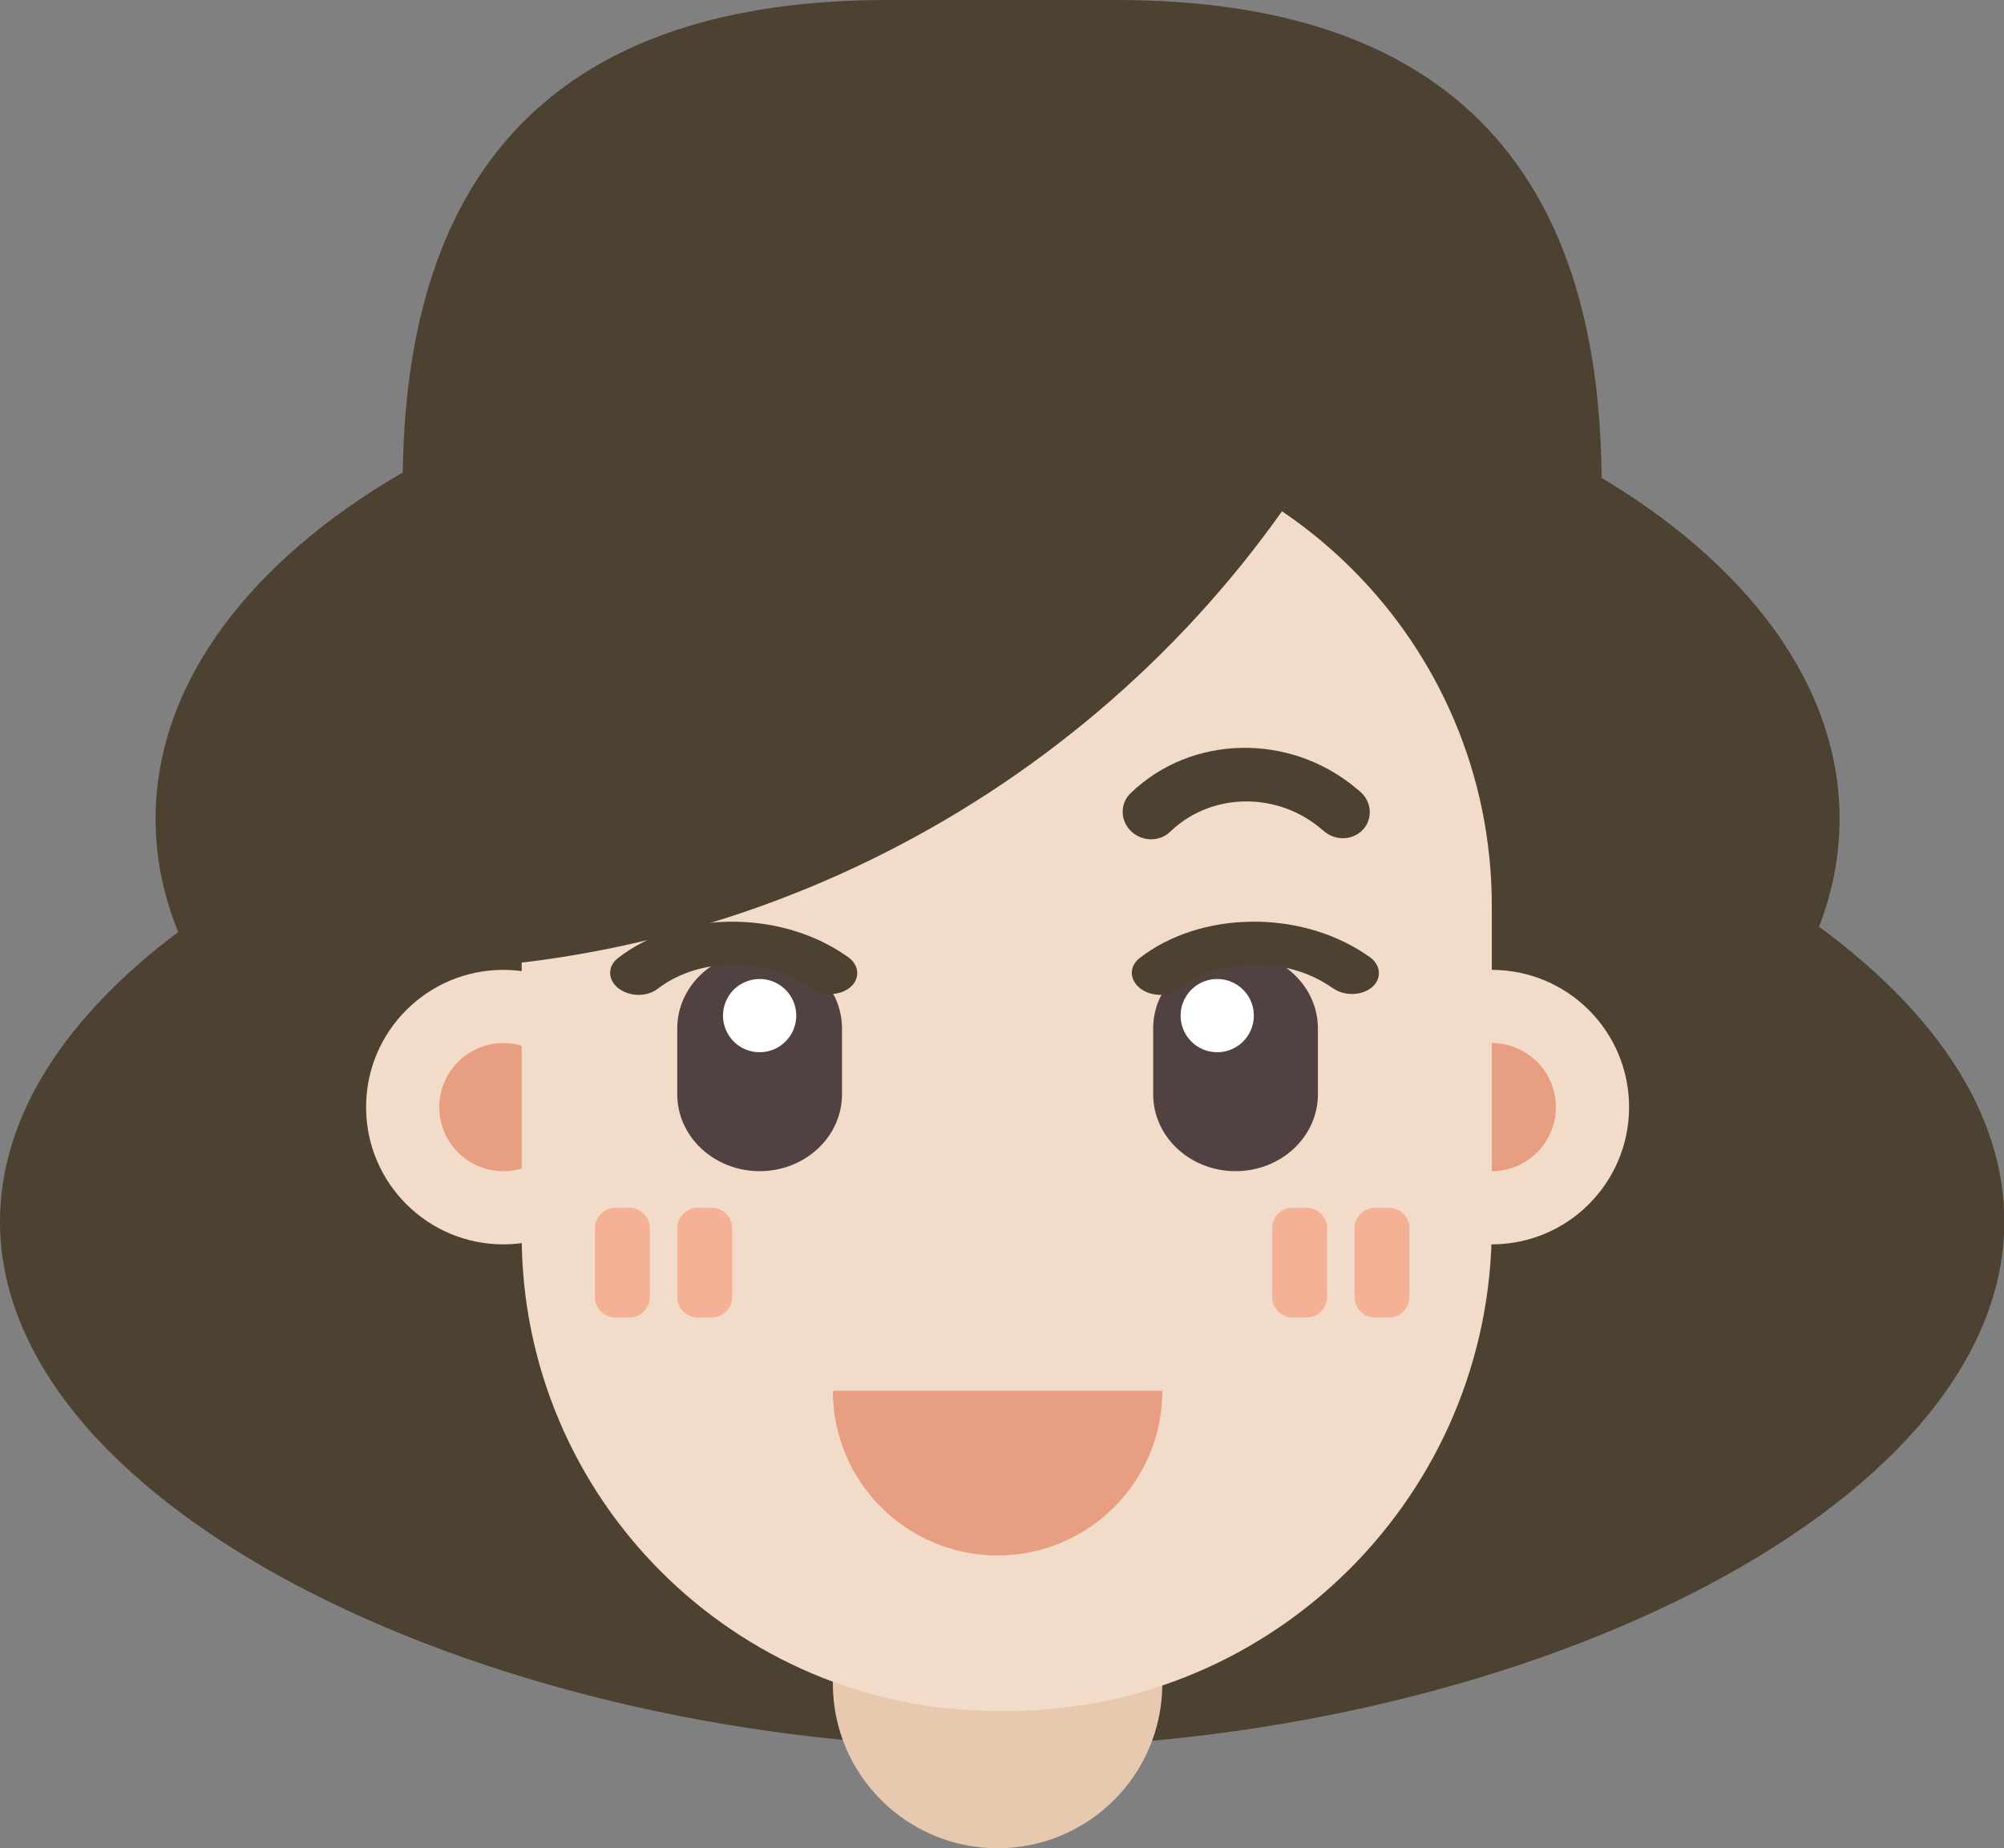 <?xml version="1.0" standalone="no"?><!DOCTYPE svg PUBLIC "-//W3C//DTD SVG 1.1//EN" "http://www.w3.org/Graphics/SVG/1.1/DTD/svg11.dtd"><svg t="1667097664157" class="icon" viewBox="0 0 1110 1024" version="1.1" xmlns="http://www.w3.org/2000/svg" p-id="2207" xmlns:xlink="http://www.w3.org/1999/xlink" width="216.797" height="200"><rect x="0" y="0" width="1110" height="1024" fill="#808080" stroke="none"/><path d="M552.554 182.495c257.571 0 466.376 121.425 466.376 271.208 0 20.536-3.924 40.539-11.365 59.772C1071.119 560.047 1110.178 616.245 1110.178 676.752c0 160.981-276.521 291.485-555.089 291.485S0 837.733 0 676.752c0-59.25 37.462-114.374 98.699-160.383C90.507 496.26 86.178 475.273 86.178 453.703 86.178 303.92 294.983 182.495 552.554 182.495z" fill="#4D4132" p-id="2208"></path><path d="M461.307 816.158h182.495v116.594c0 50.394-40.854 91.248-91.248 91.248s-91.248-40.854-91.248-91.248v-116.594z" fill="#E6C9AE" p-id="2209"></path><path d="M223.05 0m268.673 0l126.733 0q268.673 0 268.673 268.673l0 0q0 268.673-268.673 268.673l-126.733 0q-268.673 0-268.673-268.673l0 0q0-268.673 268.673-268.673Z" fill="#4D4132" p-id="2210"></path><path d="M202.772 613.386c0 41.994 34.045 76.04 76.04 76.04 41.994 0 76.04-34.045 76.04-76.04 0-41.994-34.045-76.04-76.04-76.04-41.994 0-76.04 34.045-76.04 76.04z" fill="#F2DCC9" p-id="2211"></path><path d="M243.327 613.391a35.485 35.485 0 1 0 70.97 0.01 35.485 35.485 0 0 0-70.97-0.01z" fill="#E89E80" p-id="2212"></path><path d="M750.257 613.386c0 41.994 34.045 76.04 76.04 76.04 41.994 0 76.04-34.045 76.04-76.04 0-41.994-34.045-76.04-76.04-76.04-41.994 0-76.04 34.045-76.04 76.04z" fill="#F2DCC9" p-id="2213"></path><path d="M790.812 613.391a35.485 35.485 0 1 0 70.97 0.01 35.485 35.485 0 0 0-70.97-0.01z" fill="#E89E80" p-id="2214"></path><path d="M552.554 238.257h10.139c145.585 0 263.604 118.019 263.604 263.604v177.426c0 148.384-120.29 268.673-268.673 268.673h-5.069c-145.585 0-263.604-118.019-263.604-263.604V501.861c0-145.585 118.019-263.604 263.604-263.604z" fill="#F2DCC9" p-id="2215"></path><path d="M461.307 770.535c0 50.394 40.854 91.248 91.248 91.248s91.248-40.854 91.248-91.248H461.307z" fill="#E89E80" p-id="2216"></path><path d="M348.515 669.149a11.406 11.406 0 0 1 11.406 11.406v38.02a11.406 11.406 0 0 1-11.406 11.406h-7.604a11.406 11.406 0 0 1-11.406-11.406v-38.02a11.406 11.406 0 0 1 11.406-11.406h7.604z m45.624 0a11.406 11.406 0 0 1 11.406 11.406v38.02a11.406 11.406 0 0 1-11.406 11.406h-7.604a11.406 11.406 0 0 1-11.406-11.406v-38.02a11.406 11.406 0 0 1 11.406-11.406h7.604zM723.644 669.149a11.406 11.406 0 0 1 11.406 11.406v38.02a11.406 11.406 0 0 1-11.406 11.406h-7.604a11.406 11.406 0 0 1-11.406-11.406v-38.02a11.406 11.406 0 0 1 11.406-11.406h7.604z m45.624 0a11.406 11.406 0 0 1 11.406 11.406v38.02a11.406 11.406 0 0 1-11.406 11.406h-7.604a11.406 11.406 0 0 1-11.406-11.406v-38.02a11.406 11.406 0 0 1 11.406-11.406h7.604z" fill="#F5B196" p-id="2217"></path><path d="M684.356 527.208c25.194 0 45.624 19.061 45.624 42.582v36.499c0 23.522-20.429 42.582-45.624 42.582s-45.624-19.061-45.624-42.582V569.79C638.733 546.269 659.162 527.208 684.356 527.208zM420.752 527.208c25.194 0 45.624 19.061 45.624 42.582v36.499c0 23.522-20.429 42.582-45.624 42.582s-45.624-19.061-45.624-42.582V569.79C375.129 546.269 395.558 527.208 420.752 527.208z" fill="#514141" p-id="2218"></path><path d="M420.752 562.693m-20.277 0a20.277 20.277 0 1 0 40.554 0 20.277 20.277 0 1 0-40.554 0Z" fill="#FFFFFF" p-id="2219"></path><path d="M674.218 562.693m-20.277 0a20.277 20.277 0 1 0 40.554 0 20.277 20.277 0 1 0-40.554 0Z" fill="#FFFFFF" p-id="2220"></path><path d="M257.222 536.216c-29.554-61.622-38.07-133.703-19-204.891 42.39-158.203 205.003-252.086 363.206-209.697 60.751 16.278 112.011 50.288 149.722 94.958-97.229 183.909-283.101 303.758-487.718 319.214z" fill="#4D4132" p-id="2221"></path><path d="M467.927 529.018l0.654 0.451c0.558 0.33 1.09 0.689 1.597 1.085 6.073 4.704 6.215 12.227 0.314 16.8-5.744 4.451-15.096 4.461-21.19 0.117l-0.492-0.36-0.051 0.041c-24.12-16.982-60.781-17.043-83.72 0.117l-0.755 0.573c-5.901 4.573-15.603 4.461-21.681-0.243-5.911-4.583-6.2-11.837-0.765-16.435l0.456-0.365c33.65-26.077 87.942-26.776 124.533-2.525l1.1 0.745zM756.878 529.018l0.654 0.451c0.558 0.33 1.09 0.689 1.597 1.085 6.073 4.704 6.215 12.227 0.314 16.8-5.744 4.451-15.096 4.461-21.19 0.117l-0.492-0.36-0.051 0.041c-24.12-16.982-60.781-17.043-83.72 0.117l-0.755 0.573c-5.901 4.573-15.603 4.461-21.681-0.243-5.911-4.583-6.2-11.837-0.765-16.435l0.456-0.365c33.65-26.077 87.942-26.776 124.533-2.525l1.1 0.745zM467.927 437.294l0.654 0.558c0.558 0.416 1.09 0.867 1.597 1.364 6.073 5.88 6.215 15.284 0.314 20.997-5.744 5.566-15.096 5.581-21.19 0.152l-0.492-0.456-0.051 0.051c-24.12-21.23-60.781-21.306-83.72 0.147l-0.755 0.715c-5.901 5.713-15.603 5.576-21.681-0.304-5.911-5.728-6.2-14.792-0.765-20.541l0.456-0.456c33.65-32.596 87.942-33.468 124.533-3.153l1.1 0.928zM751.809 437.294l0.654 0.558c0.558 0.416 1.09 0.867 1.597 1.364 6.073 5.88 6.215 15.284 0.314 20.997-5.744 5.566-15.096 5.581-21.19 0.152l-0.492-0.456-0.051 0.051c-24.12-21.23-60.781-21.306-83.72 0.147l-0.755 0.715c-5.901 5.713-15.603 5.576-21.681-0.304-5.911-5.728-6.2-14.792-0.765-20.541l0.456-0.456c33.65-32.596 87.942-33.468 124.533-3.153l1.1 0.928z" fill="#4D4132" p-id="2222"></path></svg>